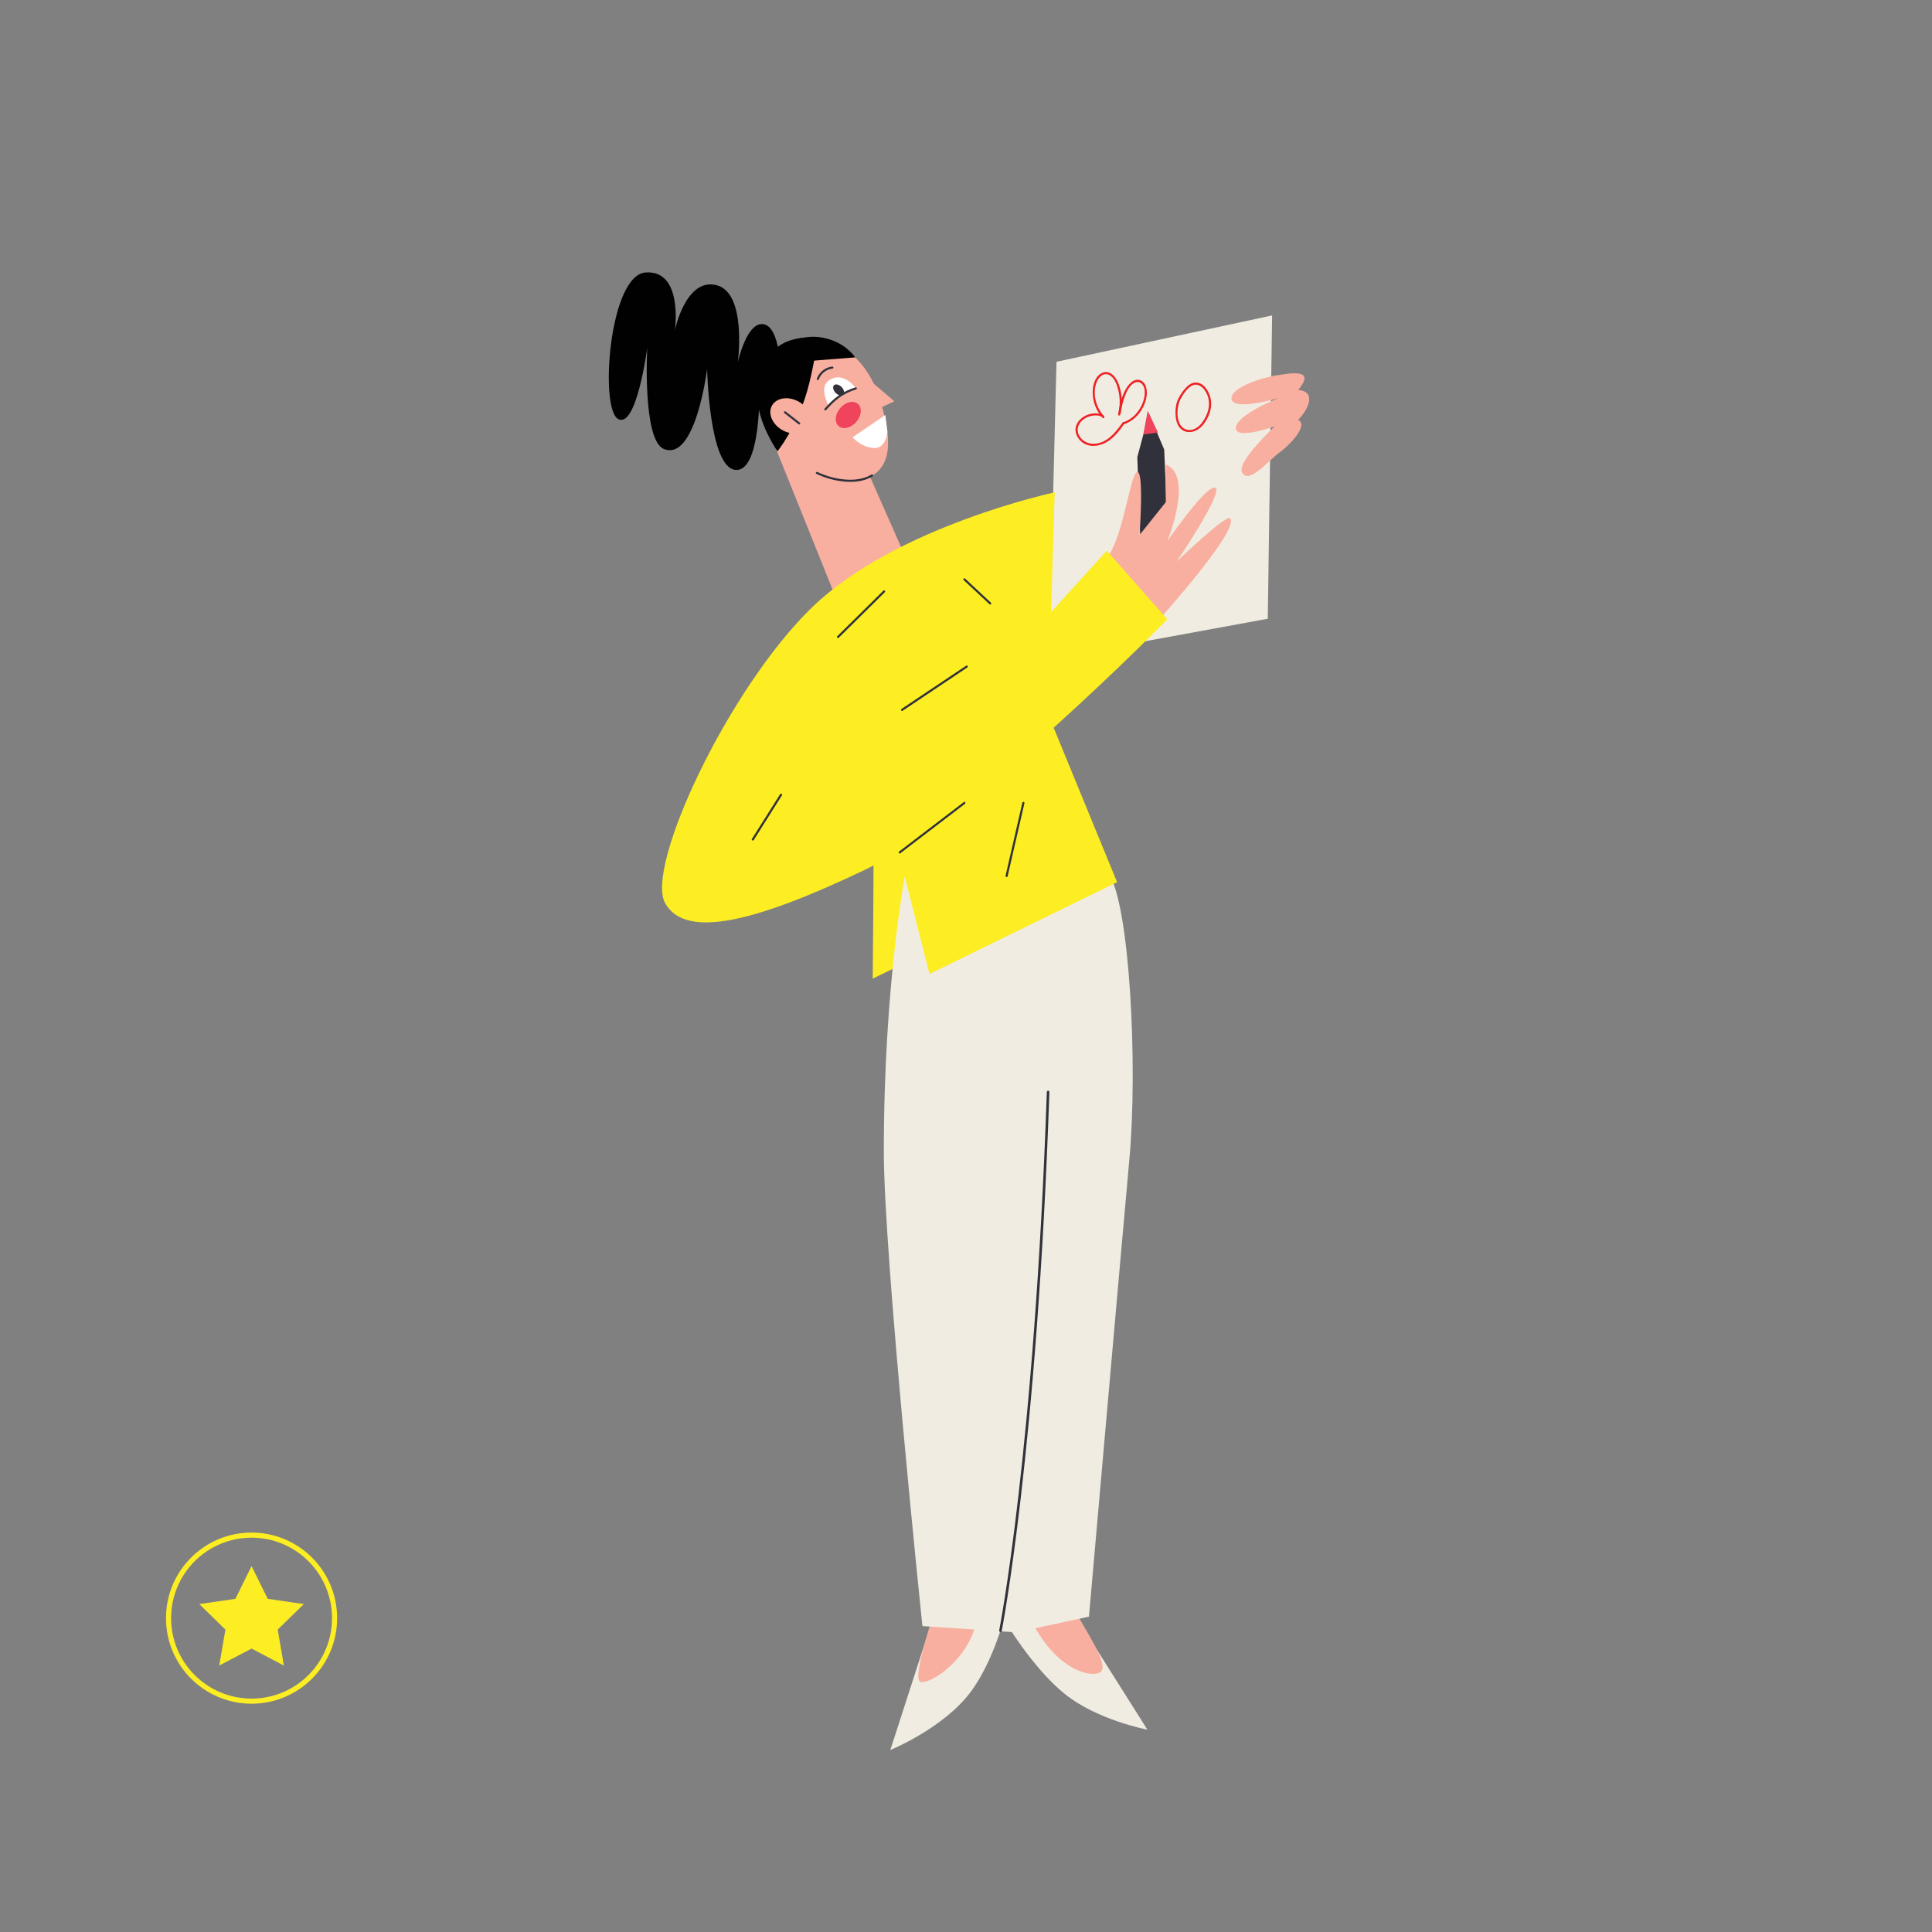 <?xml version="1.0" encoding="utf-8"?>
<!-- Generator: Adobe Illustrator 23.1.0, SVG Export Plug-In . SVG Version: 6.00 Build 0)  -->
<svg version="1.1" id="Layer_1" xmlns="http://www.w3.org/2000/svg" xmlns:xlink="http://www.w3.org/1999/xlink" x="0px" y="0px"
	 viewBox="0 0 1133.86 1133.86" style="enable-background:new 0 0 1133.86 1133.86;" xml:space="preserve">
<rect x="0" y="0" width="1133.86" height="1133.86" fill="#808080" stroke="none"/>
<style type="text/css">
	.st0{fill:#F1ECE1;}
	.st1{fill:#FCEE23;}
	.st2{fill:#F9AF9F;}
	.st3{fill:#31313B;}
	.st4{fill:#EF445C;}
	.st5{fill:#FFFFFF;}
	.st6{fill:#010101;}
	.st7{fill:#ED2224;}
	.st8{fill:none;stroke:#31313B;stroke-width:1.5;stroke-linecap:round;stroke-miterlimit:10;}
	.st9{fill:none;stroke:#FCEE23;stroke-width:3;stroke-miterlimit:10;}
</style>
<g>
	<path class="st0" d="M551.92,936.03l-29.41,91.02c0,0,31.55-12.84,47.42-34.45c15.87-21.62,22.6-55.12,22.6-55.12L551.92,936.03z"
		/>
	<path class="st1" d="M512.49,485.42c0.58,3.88-0.32,88.93-0.32,88.93l48.9-23.8l-24.45-82.65L512.49,485.42z"/>
	<path class="st0" d="M624.3,937.34l49.08,77.77c0,0-29.12-5.46-48.4-20.9c-19.28-15.44-35.74-43.73-35.74-43.73L624.3,937.34z"/>
	<path class="st2" d="M571.75,956.36c-6.4,19.86-26.7,32.46-31.57,30.66c-5.62-2.08,9.75-45.6,9.75-45.6s14.37-12,22.61-8.57
		C580.79,936.27,576.41,941.89,571.75,956.36z"/>
	<path class="st2" d="M632.22,947.66c8.27,14.72,18.91,30.35,13.3,33.88c-4.2,2.65-20.64,0.06-34.47-20.57
		c-8.02-11.97-12.82-22.78-5.66-27.28C612.56,929.2,625.17,935.1,632.22,947.66z"/>
	<path class="st0" d="M531.79,509.92c0,0-13.09,65.79-13.09,165.83c0,61.57,22.65,278.56,22.65,278.56l54.97,3.71l42.77-9.24
		c0,0,20.15-229.48,23.72-268.36c5.05-54.95,0.2-150.21-12.33-168C637.94,494.62,531.79,509.92,531.79,509.92z"/>
	<path class="st1" d="M518.7,467.9c0.9,1.27,26.8,103.72,26.8,103.72l110.11-53.88l-41.04-99.93L518.7,467.9z"/>
	<polygon class="st0" points="620.04,212.32 615.61,386.69 744.04,363.13 746.59,185.12 	"/>
	<polygon class="st2" points="453.68,259.11 490.57,350.85 531.05,326.1 505.81,268.95 	"/>
	<polygon class="st3" points="669.57,325.31 667.46,268.3 674.31,242.75 683.25,263.82 685.11,307.01 	"/>
	<path class="st2" d="M644.06,334.83c0,0,6.74-6.16,11.28-18.64c5.22-14.35,8.49-35.46,11.29-38.58c5.24-5.83,2.15,36.38,2.15,36.38
		l15.42-19.31c0,0-0.21-8.48-0.02-22.1c16.68,6.56,0.93,44.95,0.93,44.95s23.04-33.51,28.13-31.25c5.13,2.28-22.6,43.24-22.6,43.24
		s28.6-27.47,31.13-25.38c6.8,5.62-40.49,58.34-40.49,58.34L644.06,334.83z"/>
	<path class="st2" d="M750.12,220.15c6.05-0.79,22.86-4.45,11.76,8.7c11.45,0.98,5.34,12.41-0.09,17.52
		c6.58,3.06-5.2,15.24-11.26,19.49c-5.16,3.61-18.41,19.59-21.73,10.95c-2.42-6.29,19.28-26.58,19.28-26.58s-22.04,7.8-22.78,1.47
		c-0.91-7.83,25-18.06,25-18.06s-27.43,8.14-27.57,0.12C722.62,227.26,741.25,221.31,750.12,220.15z"/>
	<path class="st1" d="M618.99,288.94c0,0-93.42,19.93-142.53,67.61s-98.13,152.43-86.04,173.64
		c12.09,21.21,53.29,10.74,116.53-19.39s178.15-147.31,178.15-147.31l-35.55-40.29l-32.68,36L618.99,288.94z"/>
	<polygon class="st4" points="673.58,241.09 670.99,254.97 679.61,253.86 	"/>
	<path class="st2" d="M515.65,232.17c7.81,23.52,9.32,43.19-8.3,49.03c-17.62,5.85-47.69-4.34-55.5-27.86
		c-7.81-23.52,0.15-47.33,17.77-53.18c10.85-3.6,22.83,0.45,32.26,9.59C507.76,215.45,512.65,223.13,515.65,232.17z"/>
	<polygon class="st2" points="524.86,235.51 512.79,241.16 502.48,216.41 	"/>
	<path class="st5" d="M485.84,237.51c0.08-1.13-6-11.04,1.9-15.03c7.9-3.99,14.44,5.17,14.44,5.17s-6.31,2.54-8.23,3.67
		C491.74,232.63,485.84,237.51,485.84,237.51z"/>
	
		<ellipse transform="matrix(0.653 -0.757 0.757 0.653 -11.715 461.498)" class="st4" cx="498" cy="243.54" rx="8.65" ry="6.22"/>
	
		<ellipse transform="matrix(0.712 -0.702 0.702 0.712 -19.055 411.433)" class="st3" cx="492.28" cy="228.96" rx="2.45" ry="3.88"/>
	<path class="st6" d="M445.13,239.02c-1.57-8.91-0.45-28.63,13.31-36.82c10.24-6.09,21.52-3.35,21.52-3.35s-2.65,18.47-6.41,31.21
		c-6.31,21.4-17.28,34.79-17.28,34.79S447.45,252.21,445.13,239.02z"/>
	<path class="st6" d="M445.68,228.08c0,0,1.13,49.48-14.22,47.68s-16.47-59.22-16.47-59.22s-6.77,54.69-25.44,46.92
		c-12.61-5.25-9.7-59.35-9.7-59.35s-6.21,47.79-17.13,41.77s-5.25-84.54,16.24-85.98c22.18-1.49,17.12,33.89,17.12,33.89
		s6.32-30.9,24.37-26.44c18.05,4.46,12.58,45.16,12.58,45.16s5.45-25.04,15.74-22.07c10.29,2.97,9.56,34.28,9.56,34.28
		L445.68,228.08z"/>
	
		<ellipse transform="matrix(0.479 -0.878 0.878 0.479 27.109 534.474)" class="st2" cx="464.07" cy="244.39" rx="9.63" ry="12.48"/>
	<path class="st6" d="M460.57,201.07c6.2-1.75,13.2-4.69,22.68-2.83c12.97,2.55,18.63,11.51,18.63,11.51l-28.29,2.2L460.57,201.07z"
		/>
	<g>
		<g>
			<path class="st3" d="M502.09,227.34c-3.57,1.1-6.97,2.66-10.01,4.83c-3.04,2.17-5.67,4.84-8.14,7.64
				c-0.53,0.6,0.35,1.49,0.88,0.88c2.39-2.71,4.93-5.33,7.88-7.44c2.96-2.12,6.24-3.64,9.71-4.71
				C503.19,228.31,502.86,227.1,502.09,227.34L502.09,227.34z"/>
		</g>
	</g>
	<path class="st5" d="M500.33,256.66l19.27-13.12l1.2,9.73c0,0-0.55,10.17-8,9.68C505.33,262.46,500.33,256.66,500.33,256.66z"/>
	<g>
		<g>
			<path class="st3" d="M488.49,215.11c-4.12,0.43-7.74,3.26-9.13,7.17c-0.27,0.76,0.94,1.09,1.21,0.33
				c1.18-3.34,4.39-5.89,7.92-6.26c0.34-0.04,0.62-0.26,0.63-0.63C489.12,215.42,488.82,215.07,488.49,215.11L488.49,215.11z"/>
		</g>
	</g>
	<g>
		<g>
			<path class="st3" d="M460.26,242.41c2.78,2.18,5.55,4.35,8.33,6.53c0.27,0.21,0.62,0.26,0.88,0c0.22-0.21,0.27-0.68,0-0.88
				c-2.78-2.18-5.55-4.35-8.33-6.53c-0.27-0.21-0.62-0.26-0.88,0C460.04,241.74,459.99,242.2,460.26,242.41L460.26,242.41z"/>
		</g>
	</g>
	<g>
		<g>
			<path class="st3" d="M511.47,278.5c-4.74,2.83-10.42,3.37-15.82,2.89c-5.49-0.49-10.93-2.04-15.91-4.38
				c-0.72-0.34-1.36,0.74-0.63,1.08c5.19,2.45,10.82,4.04,16.54,4.55c5.62,0.5,11.53-0.12,16.45-3.06
				C512.79,279.16,512.16,278.08,511.47,278.5L511.47,278.5z"/>
		</g>
	</g>
	<g>
		<g>
			<path class="st3" d="M457.85,466.11c-5.52,8.75-11.04,17.5-16.57,26.25c-0.43,0.68,0.65,1.31,1.08,0.63
				c5.52-8.75,11.04-17.5,16.57-26.25C459.36,466.06,458.28,465.43,457.85,466.11L457.85,466.11z"/>
		</g>
	</g>
	<g>
		<g>
			<path class="st3" d="M565.56,340.47c5.05,4.71,10.1,9.43,15.15,14.14c0.59,0.55,1.47-0.33,0.88-0.88
				c-5.05-4.71-10.1-9.43-15.15-14.14C565.86,339.03,564.97,339.92,565.56,340.47L565.56,340.47z"/>
		</g>
	</g>
	<g>
		<g>
			<path class="st3" d="M600.01,471.06c-3.29,14.3-6.58,28.6-9.86,42.9c-0.18,0.78,1.02,1.12,1.21,0.33
				c3.29-14.3,6.58-28.6,9.86-42.9C601.4,470.61,600.19,470.28,600.01,471.06L600.01,471.06z"/>
		</g>
	</g>
	<g>
		<g>
			<path class="st3" d="M518.45,346.65c-9.03,8.92-18.07,17.84-27.1,26.76c-0.57,0.57,0.31,1.45,0.88,0.88
				c9.03-8.92,18.07-17.84,27.1-26.76C519.91,346.97,519.02,346.09,518.45,346.65L518.45,346.65z"/>
		</g>
	</g>
	<g>
		<g>
			<path class="st3" d="M567.08,390.65c-4.26,2.85-8.52,5.7-12.78,8.55c-6.84,4.57-13.67,9.15-20.51,13.72
				c-1.57,1.05-3.14,2.1-4.71,3.15c-0.67,0.45-0.04,1.53,0.63,1.08c4.26-2.85,8.52-5.7,12.78-8.55c6.84-4.57,13.67-9.15,20.51-13.72
				c1.57-1.05,3.14-2.1,4.71-3.15C568.37,391.29,567.75,390.21,567.08,390.65L567.08,390.65z"/>
		</g>
	</g>
	<g>
		<g>
			<path class="st3" d="M565.69,470.69c-4.28,3.27-8.56,6.55-12.84,9.82c-6.82,5.21-13.64,10.43-20.47,15.64
				c-1.56,1.19-3.13,2.39-4.69,3.58c-0.63,0.48-0.01,1.57,0.63,1.08c4.28-3.27,8.56-6.55,12.84-9.82
				c6.82-5.21,13.64-10.43,20.47-15.64c1.56-1.19,3.13-2.39,4.69-3.58C566.95,471.28,566.33,470.2,565.69,470.69L565.69,470.69z"/>
		</g>
	</g>
	<g>
		<g>
			<path class="st7" d="M647.27,243.5c-2.91-1.51-7.13-1.02-10.01,0.34c-3.42,1.62-6.37,4.99-6.04,8.97
				c0.29,3.56,2.91,6.7,6.15,8.05c3.92,1.63,8.46,0.67,12.04-1.36c4.51-2.57,7.66-6.86,10.59-11.02c0.46-0.66-0.62-1.28-1.08-0.63
				c-4.19,5.94-9.71,12.97-17.81,12.57c-3.56-0.17-6.96-2.36-8.22-5.77c-1.3-3.53,0.54-6.93,3.52-8.9c2.7-1.78,7.22-2.73,10.23-1.17
				C647.35,244.95,647.98,243.87,647.27,243.5L647.27,243.5z"/>
		</g>
	</g>
	<g>
		<g>
			<path class="st7" d="M648.03,244.39c-4.7-5.05-6.96-13.02-4.59-19.67c1.11-3.11,4.11-6.52,7.68-4.58c3.18,1.73,4.52,6,5.28,9.28
				c1.05,4.51,0.96,9.21-0.19,13.69c-0.2,0.78,1.01,1.11,1.21,0.33c1.17-4.55,1.28-9.32,0.28-13.92c-0.8-3.69-2.28-8.16-5.66-10.29
				c-3.14-1.97-6.6-0.41-8.49,2.45c-2.18,3.29-2.56,7.65-2.07,11.48c0.58,4.52,2.56,8.77,5.66,12.1
				C647.7,245.87,648.58,244.98,648.03,244.39L648.03,244.39z"/>
		</g>
	</g>
	<g>
		<g>
			<path class="st7" d="M657.64,242.58c0.52-3.39,1.28-6.76,2.49-9.97c1.13-3,2.97-6.93,6.17-8.19c1.82-0.72,3.5,0.15,4.5,1.71
				c1.08,1.68,1.2,3.81,0.97,5.74c-0.39,3.28-1.73,6.49-3.63,9.18c-2.05,2.91-4.9,5.27-8.25,6.53c-0.75,0.28-0.42,1.49,0.33,1.21
				c6.85-2.57,11.74-9.29,12.73-16.46c0.47-3.37-0.28-8.27-4.19-9.29c-3.71-0.97-6.72,2.88-8.26,5.72
				c-2.25,4.13-3.36,8.87-4.07,13.48C656.31,243.03,657.52,243.37,657.64,242.58L657.64,242.58z"/>
		</g>
	</g>
	<g>
		<g>
			<path class="st7" d="M692.28,250.9c3.79,4.52,10.09,2.8,13.51-1.24c3.67-4.33,6.04-10.49,4.62-16.14
				c-1.02-4.08-3.95-9.05-8.72-9.01c-2.55,0.02-4.64,1.79-6.24,3.61c-1.64,1.86-3.11,4.04-4.13,6.3c-1.16,2.57-1.52,5.56-1.44,8.36
				c0.08,2.76,0.59,5.76,2.3,8c0.48,0.63,1.57,0.01,1.08-0.63c-2.65-3.47-2.57-8.9-1.56-12.95c0.5-2.01,1.49-3.79,2.62-5.51
				c1.29-1.96,2.86-4.02,4.93-5.22c4.22-2.45,7.92,1.79,9.34,5.41c1.88,4.77,0.83,9.72-1.72,14.05c-1.5,2.54-3.4,4.88-6.24,5.96
				c-2.77,1.06-5.54,0.41-7.46-1.87C692.65,249.4,691.77,250.29,692.28,250.9z"/>
		</g>
	</g>
	<path class="st8" d="M615.12,640.87c-7.21,210.78-27.97,316.15-27.97,316.15"/>
</g>
<g>
	<circle class="st9" cx="147.64" cy="949.66" r="48.72"/>
	<polygon class="st1" points="147.64,919.12 157.12,938.33 178.32,941.41 162.98,956.37 166.6,977.49 147.64,967.52 128.67,977.49 
		132.29,956.37 116.95,941.41 138.15,938.33 	"/>
</g>
</svg>
